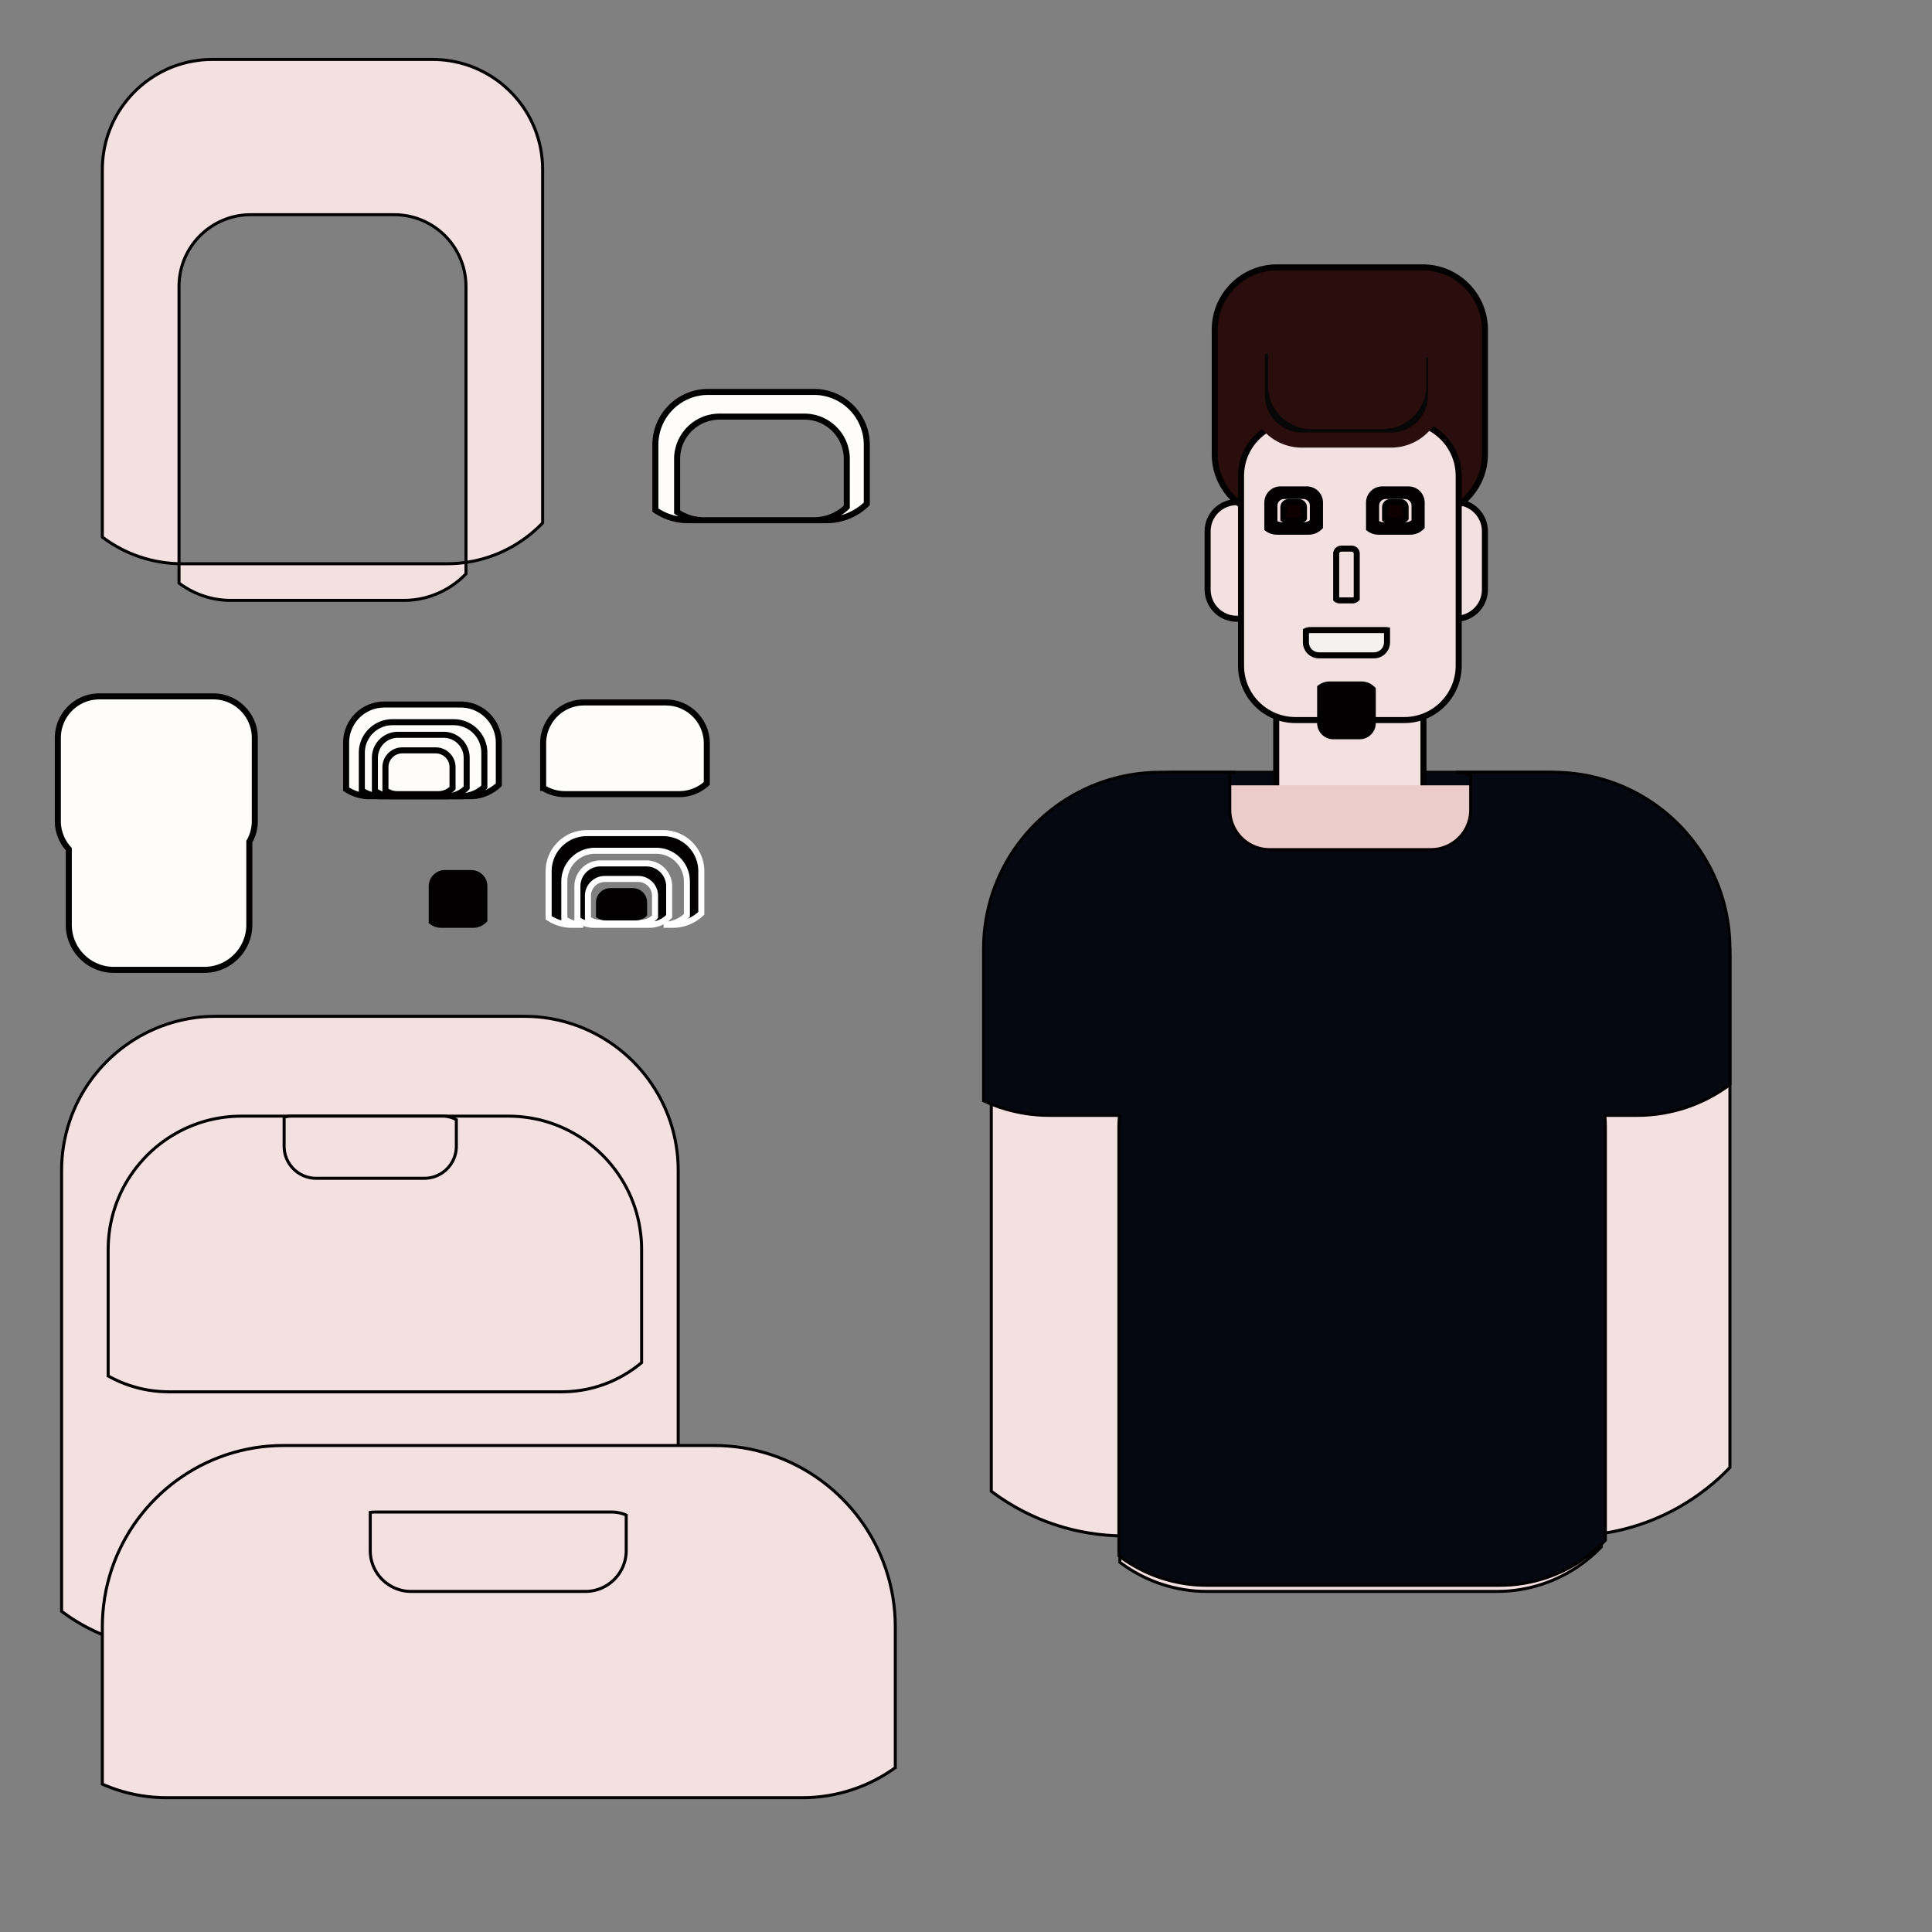 <?xml version="1.0" encoding="UTF-8" standalone="no"?>
<!DOCTYPE svg PUBLIC "-//W3C//DTD SVG 1.1//EN" "http://www.w3.org/Graphics/SVG/1.1/DTD/svg11.dtd">
<svg version="1.1" xmlns="http://www.w3.org/2000/svg" xmlns:xlink="http://www.w3.org/1999/xlink" preserveAspectRatio="xMidYMid meet" viewBox="0 0 640 640" width="640" height="640"><rect x="0" y="0" width="640" height="640" fill="#808080" stroke="none"/><defs><path d="M516.91 256.03L519.37 256.28L521.81 256.63L524.22 257.07L526.59 257.6L528.93 258.23L531.23 258.94L533.48 259.75L535.7 260.63L537.87 261.6L540 262.65L542.08 263.78L544.11 264.99L546.09 266.27L548.02 267.63L549.89 269.05L551.7 270.55L553.45 272.11L555.15 273.74L556.77 275.43L558.34 277.19L559.83 279L561.26 280.87L562.62 282.8L563.9 284.77L565.1 286.81L566.23 288.89L567.29 291.01L568.26 293.19L569.14 295.4L569.94 297.66L570.66 299.96L571.28 302.3L571.82 304.67L572.26 307.08L572.61 309.51L572.86 311.98L573.01 314.48L573.06 317L573.06 486.11L571.98 487.23L569.95 489.19L567.84 491.07L565.65 492.87L563.4 494.59L561.09 496.22L558.7 497.76L556.26 499.22L553.76 500.58L551.2 501.84L548.58 503.01L545.91 504.08L543.19 505.04L540.43 505.9L537.61 506.66L534.76 507.3L531.86 507.83L530.46 508.03L530.46 512.4L529.75 513.13L528.43 514.41L527.05 515.63L525.63 516.81L524.16 517.93L522.65 518.99L521.1 519.99L519.51 520.94L517.87 521.83L516.2 522.65L514.5 523.41L512.76 524.11L510.99 524.74L509.18 525.3L507.35 525.79L505.49 526.21L503.6 526.56L501.69 526.83L499.76 527.03L497.8 527.14L495.82 527.18L399.84 527.18L397.86 527.14L395.91 527.03L393.97 526.83L392.06 526.56L390.17 526.21L388.31 525.79L386.48 525.3L384.67 524.74L382.9 524.11L381.16 523.41L379.46 522.65L377.79 521.83L376.16 520.94L374.56 519.99L373.01 518.99L371.5 517.93L370.98 517.53L370.98 508.76L369.62 508.73L366.62 508.55L363.65 508.25L360.72 507.83L357.82 507.3L354.97 506.66L352.15 505.9L349.39 505.04L346.67 504.08L344 503.01L341.38 501.84L338.82 500.58L336.32 499.22L333.87 497.76L331.49 496.22L329.17 494.59L328.37 493.98L328.37 317L328.42 314.48L328.57 311.98L328.82 309.51L329.17 307.08L329.61 304.67L330.15 302.3L330.77 299.96L331.49 297.66L332.29 295.4L333.18 293.19L334.15 291.01L335.2 288.89L336.33 286.81L337.54 284.77L338.82 282.8L340.17 280.87L341.6 279L343.1 277.19L344.66 275.43L346.29 273.74L347.98 272.11L349.73 270.55L351.54 269.05L353.42 267.63L355.34 266.27L357.32 264.99L359.35 263.78L361.43 262.65L363.56 261.6L365.73 260.63L367.95 259.75L370.21 258.94L372.51 258.23L374.84 257.6L377.21 257.07L379.62 256.63L382.06 256.28L384.53 256.03L387.02 255.88L389.54 255.83L511.89 255.83L514.41 255.88L516.91 256.03Z" id="fauzWUd9x"></path><path d="M507.72 265.81L507.7 266.22L507.66 266.63L507.6 267.04L507.52 267.44L507.44 267.83L507.33 268.22L507.21 268.6L507.08 268.97L506.93 269.34L506.77 269.7L506.6 270.06L506.41 270.4L506.21 270.74L506 271.07L505.77 271.39L505.53 271.7L505.29 272L505.03 272.29L504.76 272.57L504.48 272.84L504.18 273.1L503.88 273.35L503.57 273.59L503.25 273.81L502.92 274.02L502.59 274.22L502.24 274.41L501.89 274.59L501.53 274.75L501.16 274.89L500.79 275.03L500.4 275.15L500.02 275.25L499.62 275.34L499.22 275.41L498.82 275.47L498.41 275.51L497.99 275.54L497.58 275.54L396.72 275.54L396.3 275.54L395.89 275.51L395.48 275.47L395.07 275.41L394.67 275.34L394.28 275.25L393.89 275.15L393.51 275.03L393.14 274.89L392.77 274.75L392.41 274.59L392.05 274.41L391.71 274.22L391.37 274.02L391.04 273.81L390.72 273.59L390.41 273.35L390.11 273.1L389.82 272.84L389.54 272.57L389.27 272.29L389.01 272L388.76 271.7L388.53 271.39L388.3 271.07L388.09 270.74L387.89 270.4L387.7 270.06L387.52 269.7L387.36 269.34L387.22 268.97L387.08 268.6L386.96 268.22L386.86 267.83L386.77 267.44L386.7 267.04L386.64 266.63L386.6 266.22L386.57 265.81L386.57 265.39L386.57 255.83L507.73 255.83L507.73 265.39L507.72 265.81Z" id="a1cyUVdv2V"></path><path d="M460.34 226.78L460.84 226.83L461.32 226.9L461.8 226.99L462.27 227.09L462.74 227.22L463.2 227.36L463.65 227.52L464.09 227.7L464.52 227.89L464.95 228.1L465.36 228.32L465.77 228.57L466.16 228.82L466.55 229.09L466.92 229.38L467.28 229.67L467.63 229.99L467.97 230.31L468.29 230.65L468.6 231L468.9 231.36L469.19 231.73L469.46 232.12L469.71 232.51L469.95 232.91L470.18 233.33L470.39 233.75L470.58 234.19L470.76 234.63L470.92 235.08L471.06 235.54L471.18 236L471.29 236.48L471.38 236.96L471.45 237.44L471.5 237.93L471.53 238.43L471.54 238.93L471.54 265.89L471.32 266.11L470.92 266.5L470.5 266.88L470.06 267.24L469.61 267.58L469.15 267.9L468.68 268.21L468.19 268.5L467.69 268.77L467.18 269.02L466.66 269.26L466.13 269.47L465.58 269.66L465.03 269.83L464.47 269.98L463.9 270.11L463.33 270.22L462.74 270.3L462.15 270.36L461.55 270.4L460.94 270.41L431.59 270.41L430.98 270.4L430.38 270.36L429.79 270.3L429.21 270.22L428.63 270.11L428.06 269.98L427.5 269.83L426.95 269.66L426.41 269.47L425.87 269.26L425.35 269.02L424.84 268.77L424.34 268.5L423.85 268.21L423.38 267.9L422.92 267.58L422.76 267.46L422.76 238.93L422.77 238.43L422.8 237.93L422.85 237.44L422.92 236.96L423 236.48L423.11 236L423.24 235.54L423.38 235.08L423.54 234.63L423.72 234.19L423.91 233.75L424.12 233.33L424.34 232.91L424.58 232.51L424.84 232.12L425.11 231.73L425.39 231.36L425.69 231L426 230.65L426.33 230.31L426.67 229.99L427.02 229.67L427.38 229.38L427.75 229.09L428.13 228.82L428.53 228.57L428.93 228.32L429.35 228.1L429.77 227.89L430.21 227.7L430.65 227.52L431.1 227.36L431.56 227.22L432.02 227.09L432.49 226.99L432.97 226.9L433.46 226.83L433.95 226.78L434.45 226.75L434.95 226.74L459.34 226.74L459.85 226.75L460.34 226.78Z" id="aoqu1NMeW"></path><path d="M71.77 230.73L72.33 230.78L72.88 230.86L73.42 230.96L73.95 231.08L74.48 231.22L74.99 231.38L75.5 231.56L76 231.76L76.49 231.98L76.97 232.22L77.44 232.47L77.89 232.74L78.34 233.03L78.77 233.34L79.19 233.66L79.6 233.99L80 234.34L80.38 234.71L80.74 235.09L81.1 235.49L81.43 235.89L81.75 236.32L82.06 236.75L82.35 237.19L82.62 237.65L82.87 238.12L83.11 238.6L83.33 239.09L83.53 239.59L83.71 240.09L83.87 240.61L84.01 241.14L84.13 241.67L84.23 242.21L84.31 242.76L84.36 243.32L84.4 243.88L84.41 244.44L84.41 271.97L84.4 272.54L84.36 273.1L84.31 273.66L84.23 274.21L84.13 274.75L84.01 275.28L83.87 275.81L83.71 276.32L83.53 276.83L83.33 277.33L83.11 277.82L82.87 278.3L82.62 278.77L82.59 278.81L82.59 306.33L82.58 306.95L82.54 307.56L82.48 308.16L82.4 308.76L82.29 309.34L82.16 309.92L82.01 310.49L81.83 311.06L81.63 311.61L81.42 312.15L81.18 312.68L80.92 313.2L80.65 313.71L80.35 314.21L80.04 314.69L79.71 315.16L79.36 315.62L78.99 316.06L78.61 316.49L78.21 316.9L77.8 317.3L77.37 317.68L76.93 318.05L76.47 318.4L76 318.73L75.52 319.04L75.02 319.34L74.51 319.61L73.99 319.87L73.46 320.11L72.92 320.32L72.37 320.52L71.81 320.69L71.23 320.85L70.65 320.98L70.07 321.09L69.47 321.17L68.87 321.23L68.26 321.27L67.64 321.28L37.74 321.28L37.12 321.27L36.51 321.23L35.91 321.17L35.31 321.09L34.72 320.98L34.14 320.85L33.57 320.69L33.01 320.52L32.46 320.32L31.92 320.11L31.39 319.87L30.87 319.61L30.36 319.34L29.86 319.04L29.38 318.73L28.91 318.4L28.45 318.05L28.01 317.68L27.58 317.3L27.17 316.9L26.77 316.49L26.39 316.06L26.02 315.62L25.67 315.16L25.34 314.69L25.03 314.21L24.73 313.71L24.46 313.2L24.2 312.68L23.96 312.15L23.74 311.61L23.55 311.06L23.37 310.49L23.22 309.92L23.09 309.34L22.98 308.76L22.9 308.16L22.84 307.56L22.8 306.95L22.79 306.33L22.79 281.29L22.47 280.93L22.13 280.52L21.81 280.1L21.51 279.67L21.22 279.22L20.95 278.77L20.69 278.3L20.46 277.82L20.24 277.33L20.04 276.83L19.86 276.32L19.7 275.81L19.56 275.28L19.43 274.75L19.34 274.21L19.26 273.66L19.2 273.1L19.17 272.54L19.16 271.97L19.16 244.44L19.17 243.88L19.2 243.32L19.26 242.76L19.34 242.21L19.43 241.67L19.56 241.14L19.7 240.61L19.86 240.09L20.04 239.59L20.24 239.09L20.46 238.6L20.69 238.12L20.95 237.65L21.22 237.19L21.51 236.75L21.81 236.32L22.13 235.89L22.47 235.49L22.82 235.09L23.19 234.71L23.57 234.34L23.96 233.99L24.37 233.66L24.79 233.34L25.22 233.03L25.67 232.74L26.13 232.47L26.59 232.22L27.07 231.98L27.56 231.76L28.06 231.56L28.57 231.38L29.09 231.22L29.61 231.08L30.15 230.96L30.69 230.86L31.24 230.78L31.79 230.73L32.35 230.69L32.92 230.68L70.64 230.68L71.21 230.69L71.77 230.73Z" id="b1AcQWsg9c"></path><path d="M504.6 260.21L505.4 260.29L506.2 260.4L506.98 260.54L507.74 260.72L508.28 260.86L508.28 281.37L508.26 282.3L508.21 283.22L508.11 284.13L507.99 285.03L507.82 285.91L507.63 286.79L507.4 287.65L507.13 288.49L506.84 289.33L506.51 290.14L506.15 290.94L505.77 291.73L505.35 292.5L504.9 293.24L504.43 293.97L503.93 294.68L503.41 295.37L502.86 296.04L502.28 296.69L501.68 297.31L501.06 297.91L500.41 298.49L499.74 299.04L499.05 299.56L498.34 300.06L497.61 300.53L496.87 300.98L496.1 301.4L495.32 301.78L494.51 302.14L493.7 302.47L492.87 302.76L492.02 303.03L491.16 303.26L490.28 303.45L489.4 303.62L488.5 303.74L487.59 303.84L486.67 303.89L485.74 303.91L409.66 303.91L408.73 303.89L407.81 303.84L406.9 303.74L406 303.62L405.12 303.45L404.24 303.26L403.38 303.03L402.53 302.76L401.7 302.47L400.88 302.14L400.08 301.78L399.3 301.4L398.53 300.98L397.78 300.53L397.05 300.06L396.35 299.56L395.66 299.04L394.99 298.49L394.34 297.91L393.72 297.31L393.12 296.69L392.54 296.04L391.99 295.37L391.47 294.68L390.97 293.97L390.49 293.24L390.05 292.5L389.63 291.73L389.25 290.94L388.89 290.14L388.56 289.33L388.27 288.49L388 287.65L387.77 286.79L387.57 285.91L387.41 285.03L387.28 284.13L387.19 283.22L387.14 282.3L387.12 281.37L387.12 262.67L387.69 262.35L388.38 262.01L389.09 261.7L389.8 261.41L390.54 261.15L391.28 260.92L392.04 260.72L392.81 260.54L393.59 260.4L394.38 260.29L395.18 260.21L395.99 260.16L396.8 260.14L502.98 260.14L503.8 260.16L504.6 260.21Z" id="cW89ddAhb"></path><path d="M482.24 166.34C487.57 166.34 491.9 170.66 491.9 175.99C491.9 181.79 491.9 189.51 491.9 195.31C491.9 200.64 487.57 204.97 482.24 204.97C465.8 204.97 426.14 204.97 409.7 204.97C404.36 204.97 400.04 200.64 400.04 195.31C400.04 189.51 400.04 181.79 400.04 175.99C400.04 170.66 404.36 166.34 409.7 166.34C426.14 166.34 465.8 166.34 482.24 166.34Z" id="c1z5UyEwZN"></path><path d="M471.27 88.57C482.66 88.57 491.9 97.8 491.9 109.2C491.9 121.57 491.9 138.08 491.9 150.46C491.9 161.85 482.66 171.08 471.27 171.08C457.49 171.08 436.8 171.08 423.03 171.08C411.63 171.08 402.4 161.85 402.4 150.46C402.4 138.08 402.4 121.57 402.4 109.2C402.4 97.8 411.63 88.57 423.03 88.57C436.8 88.57 457.49 88.57 471.27 88.57Z" id="d1vJF9vpnS"></path><path d="M465.19 139.59C475.14 139.59 483.21 147.66 483.21 157.62C483.21 173.8 483.21 204.32 483.21 220.51C483.21 230.46 475.14 238.53 465.19 238.53C454.37 238.53 439.95 238.53 429.14 238.53C419.18 238.53 411.11 230.46 411.11 220.51C411.11 204.32 411.11 173.8 411.11 157.62C411.11 147.66 419.18 139.59 429.14 139.59C439.95 139.59 454.37 139.59 465.19 139.59Z" id="dCKjwFTdy"></path><path d="M221.7 232.74L222.24 232.8L222.78 232.87L223.31 232.97L223.84 233.09L224.36 233.23L224.87 233.39L225.37 233.56L225.86 233.76L226.34 233.98L226.81 234.21L227.27 234.46L227.72 234.73L228.16 235.01L228.59 235.31L229 235.63L229.4 235.96L229.79 236.3L230.17 236.67L230.53 237.04L230.87 237.43L231.21 237.83L231.52 238.24L231.82 238.67L232.11 239.11L232.37 239.56L232.62 240.02L232.86 240.49L233.07 240.97L233.27 241.46L233.45 241.96L233.6 242.47L233.74 242.99L233.86 243.52L233.96 244.05L234.04 244.59L234.09 245.14L234.13 245.69L234.14 246.25L234.14 259.52L233.87 259.76L233.46 260.1L233.04 260.42L232.61 260.73L232.16 261.01L231.7 261.29L231.24 261.54L230.76 261.78L230.27 261.99L229.77 262.19L229.26 262.37L228.74 262.54L228.22 262.68L227.69 262.8L227.14 262.9L226.6 262.97L226.04 263.03L225.48 263.06L224.91 263.08L187.19 263.08L186.62 263.06L186.06 263.03L185.5 262.97L184.95 262.9L184.41 262.8L183.88 262.68L183.35 262.54L182.84 262.37L182.33 262.19L181.83 261.99L181.34 261.78L180.86 261.54L180.39 261.29L179.94 261.01L179.92 261.01L179.92 246.25L179.93 245.69L179.97 245.14L180.02 244.59L180.1 244.05L180.2 243.52L180.32 242.99L180.46 242.47L180.61 241.96L180.79 241.46L180.99 240.97L181.2 240.49L181.44 240.02L181.69 239.56L181.95 239.11L182.24 238.67L182.54 238.24L182.85 237.83L183.19 237.43L183.53 237.04L183.89 236.67L184.27 236.3L184.66 235.96L185.06 235.63L185.47 235.31L185.9 235.01L186.34 234.73L186.79 234.46L187.25 234.21L187.72 233.98L188.2 233.76L188.69 233.56L189.19 233.39L189.7 233.23L190.22 233.09L190.75 232.97L191.28 232.87L191.82 232.8L192.36 232.74L192.92 232.71L193.48 232.7L220.58 232.7L221.14 232.71L221.7 232.74Z" id="goD0ebUzb"></path><path d="M153.63 233.43L154.14 233.48L154.64 233.55L155.14 233.64L155.63 233.75L156.11 233.88L156.59 234.03L157.06 234.19L157.51 234.38L157.96 234.58L158.4 234.8L158.83 235.03L159.25 235.28L159.66 235.54L160.06 235.82L160.45 236.12L160.82 236.43L161.18 236.75L161.53 237.09L161.87 237.44L162.19 237.8L162.5 238.17L162.8 238.56L163.08 238.96L163.34 239.37L163.59 239.79L163.83 240.22L164.04 240.66L164.24 241.11L164.43 241.57L164.59 242.03L164.74 242.51L164.87 242.99L164.98 243.48L165.07 243.98L165.14 244.48L165.2 244.99L165.23 245.51L165.24 246.03L165.24 259.93L165.06 260.1L164.67 260.45L164.26 260.79L163.84 261.11L163.4 261.41L162.96 261.7L162.5 261.97L162.03 262.23L161.56 262.46L161.07 262.68L160.57 262.88L160.06 263.06L159.54 263.22L159.02 263.36L158.48 263.48L157.94 263.58L157.39 263.66L156.84 263.72L156.28 263.75L155.71 263.76L122.36 263.76L121.79 263.75L121.23 263.72L120.67 263.66L120.12 263.58L119.58 263.48L119.05 263.36L118.52 263.22L118 263.06L117.5 262.88L117 262.68L116.51 262.46L116.03 262.23L115.56 261.97L115.1 261.7L114.66 261.41L114.66 261.41L114.66 246.03L114.67 245.51L114.7 244.99L114.75 244.48L114.82 243.98L114.91 243.48L115.02 242.99L115.15 242.51L115.3 242.03L115.47 241.57L115.65 241.11L115.85 240.66L116.07 240.22L116.3 239.79L116.55 239.37L116.82 238.96L117.1 238.56L117.39 238.17L117.7 237.8L118.02 237.44L118.36 237.09L118.71 236.75L119.07 236.43L119.45 236.12L119.83 235.82L120.23 235.54L120.64 235.28L121.06 235.03L121.49 234.8L121.93 234.58L122.38 234.38L122.84 234.19L123.3 234.03L123.78 233.88L124.26 233.75L124.75 233.64L125.25 233.55L125.75 233.48L126.26 233.43L126.78 233.39L127.3 233.38L152.59 233.38L153.11 233.39L153.63 233.43Z" id="f3GchWoMON"></path><path d="M151.34 239.29L151.85 239.35L152.35 239.44L152.84 239.55L153.32 239.69L153.79 239.85L154.25 240.03L154.7 240.23L155.14 240.46L155.57 240.7L155.98 240.97L156.38 241.25L156.76 241.55L157.13 241.87L157.48 242.21L157.82 242.56L158.14 242.93L158.44 243.31L158.72 243.71L158.98 244.12L159.23 244.55L159.45 244.98L159.66 245.43L159.84 245.89L160 246.36L160.13 246.85L160.25 247.34L160.34 247.84L160.4 248.35L160.44 248.86L160.45 249.38L160.45 260.65L160.41 260.69L160.03 261.04L159.63 261.37L159.22 261.68L158.79 261.97L158.35 262.25L157.89 262.5L157.42 262.73L156.94 262.94L156.45 263.13L155.95 263.29L155.43 263.44L154.91 263.55L154.38 263.64L153.84 263.71L153.29 263.75L152.74 263.76L126.1 263.76L125.55 263.75L125 263.71L124.46 263.64L123.93 263.55L123.41 263.44L122.89 263.29L122.39 263.13L121.9 262.94L121.42 262.73L120.95 262.5L120.49 262.25L120.05 261.97L119.86 261.84L119.86 249.38L119.87 248.86L119.91 248.35L119.97 247.84L120.06 247.34L120.18 246.85L120.31 246.36L120.47 245.89L120.65 245.43L120.86 244.98L121.08 244.55L121.33 244.12L121.59 243.71L121.87 243.31L122.17 242.93L122.49 242.56L122.83 242.21L123.18 241.87L123.55 241.55L123.93 241.25L124.33 240.97L124.74 240.7L125.17 240.46L125.61 240.23L126.06 240.03L126.52 239.85L126.99 239.69L127.47 239.55L127.96 239.44L128.46 239.35L128.97 239.29L129.48 239.25L130.01 239.23L150.3 239.23L150.83 239.25L151.34 239.29Z" id="b11Y9vDyY1"></path><path d="M147.94 243.47L148.4 243.54L148.86 243.64L149.3 243.77L149.73 243.92L150.15 244.1L150.56 244.3L150.95 244.53L151.33 244.77L151.69 245.04L152.04 245.33L152.36 245.64L152.67 245.96L152.96 246.31L153.23 246.67L153.47 247.05L153.7 247.44L153.9 247.85L154.08 248.27L154.23 248.7L154.36 249.14L154.46 249.6L154.53 250.06L154.57 250.53L154.59 251.01L154.59 260.94L154.45 261.09L154.06 261.46L153.65 261.8L153.21 262.13L152.76 262.42L152.29 262.69L151.8 262.94L151.29 263.15L150.77 263.33L150.24 263.49L149.69 263.61L149.13 263.69L148.56 263.75L147.99 263.76L129.69 263.76L129.11 263.75L128.54 263.69L127.98 263.61L127.44 263.49L126.9 263.33L126.38 263.15L125.88 262.94L125.39 262.69L124.92 262.42L124.46 262.13L124.19 261.92L124.19 251.01L124.2 250.53L124.25 250.06L124.32 249.6L124.42 249.14L124.55 248.7L124.7 248.27L124.88 247.85L125.08 247.44L125.3 247.05L125.55 246.67L125.82 246.31L126.11 245.96L126.41 245.64L126.74 245.33L127.08 245.04L127.45 244.77L127.82 244.53L128.21 244.3L128.62 244.1L129.04 243.92L129.47 243.77L129.92 243.64L130.37 243.54L130.83 243.47L131.31 243.43L131.79 243.41L146.99 243.41L147.47 243.43L147.94 243.47Z" id="f44pUfCqZ"></path><path d="M145.35 248.66L145.83 248.77L146.29 248.92L146.73 249.11L147.16 249.33L147.56 249.59L147.93 249.88L148.28 250.2L148.6 250.55L148.89 250.93L149.15 251.33L149.37 251.75L149.56 252.19L149.71 252.65L149.82 253.13L149.89 253.63L149.91 254.13L149.91 261.08L149.85 261.15L149.43 261.53L148.99 261.87L148.52 262.18L148.02 262.44L147.49 262.67L146.95 262.84L146.38 262.97L145.8 263.05L145.2 263.08L131.58 263.08L130.98 263.05L130.4 262.97L129.84 262.84L129.29 262.67L128.77 262.44L128.27 262.18L127.79 261.87L127.68 261.79L127.68 254.13L127.7 253.63L127.77 253.13L127.88 252.65L128.03 252.19L128.21 251.75L128.44 251.33L128.69 250.93L128.99 250.55L129.31 250.2L129.65 249.88L130.03 249.59L130.43 249.33L130.85 249.11L131.3 248.92L131.76 248.77L132.24 248.66L132.73 248.6L133.24 248.57L144.35 248.57L144.86 248.6L145.35 248.66Z" id="a1nbsBzx8V"></path><path d="M271.06 129.88L271.77 129.95L272.47 130.05L273.16 130.18L273.84 130.33L274.5 130.51L275.16 130.72L275.81 130.95L276.44 131.2L277.07 131.48L277.67 131.78L278.27 132.1L278.85 132.45L279.42 132.82L279.97 133.2L280.5 133.61L281.02 134.04L281.52 134.49L282.01 134.95L282.47 135.44L282.92 135.94L283.35 136.46L283.76 136.99L284.15 137.55L284.51 138.11L284.86 138.69L285.18 139.29L285.48 139.9L285.76 140.52L286.02 141.15L286.24 141.8L286.45 142.46L286.63 143.13L286.78 143.81L286.91 144.5L287.01 145.19L287.08 145.9L287.12 146.61L287.14 147.34L287.14 166.9L286.83 167.2L286.28 167.69L285.71 168.16L285.12 168.61L284.51 169.04L283.89 169.44L283.25 169.82L282.59 170.18L281.92 170.51L281.24 170.82L280.54 171.1L279.83 171.35L279.11 171.57L278.37 171.77L277.62 171.94L276.87 172.08L276.1 172.19L275.32 172.27L274.54 172.31L273.74 172.33L227.96 172.33L227.16 172.31L226.38 172.27L225.6 172.19L224.83 172.08L224.07 171.94L223.33 171.77L222.59 171.57L221.87 171.35L221.16 171.1L220.46 170.82L219.78 170.51L219.11 170.18L218.45 169.82L217.81 169.44L217.19 169.04L217.1 168.98L217.1 147.34L217.11 146.61L217.15 145.9L217.23 145.19L217.33 144.5L217.45 143.81L217.61 143.13L217.78 142.46L217.99 141.8L218.22 141.15L218.47 140.52L218.75 139.9L219.05 139.29L219.37 138.69L219.72 138.11L220.09 137.55L220.47 136.99L220.88 136.46L221.31 135.94L221.76 135.44L222.22 134.95L222.71 134.49L223.21 134.04L223.73 133.61L224.27 133.2L224.82 132.82L225.38 132.45L225.96 132.1L226.56 131.78L227.17 131.48L227.79 131.2L228.43 130.95L229.07 130.72L229.73 130.51L230.4 130.33L231.08 130.18L231.77 130.05L232.46 129.95L233.17 129.88L233.88 129.84L234.61 129.83L269.63 129.83L270.35 129.84L271.06 129.88ZM237.77 138.02L237.2 138.06L236.63 138.11L236.07 138.19L235.52 138.3L234.97 138.42L234.44 138.56L233.91 138.73L233.39 138.91L232.88 139.11L232.38 139.34L231.89 139.58L231.41 139.84L230.95 140.12L230.49 140.41L230.05 140.72L229.62 141.05L229.21 141.39L228.8 141.75L228.41 142.13L228.04 142.51L227.68 142.92L227.34 143.33L227.01 143.76L226.7 144.21L226.4 144.66L226.13 145.13L225.87 145.6L225.62 146.09L225.4 146.59L225.2 147.1L225.01 147.62L224.85 148.15L224.71 148.69L224.58 149.23L224.48 149.78L224.4 150.34L224.34 150.91L224.31 151.48L224.3 152.06L224.3 169.59L224.41 169.67L224.92 170L225.43 170.31L225.96 170.59L226.5 170.86L227.05 171.11L227.62 171.33L228.19 171.54L228.78 171.72L229.37 171.88L229.97 172.01L230.58 172.13L231.2 172.21L231.83 172.28L232.47 172.32L233.11 172.33L269.67 172.33L270.31 172.32L270.94 172.28L271.57 172.21L272.19 172.13L272.8 172.01L273.41 171.88L274 171.72L274.58 171.54L275.16 171.33L275.72 171.11L276.27 170.86L276.81 170.59L277.34 170.31L277.86 170L278.36 169.67L278.85 169.33L279.33 168.97L279.79 168.59L280.23 168.19L280.51 167.92L280.51 152.06L280.5 151.48L280.47 150.91L280.41 150.34L280.33 149.78L280.23 149.23L280.1 148.69L279.96 148.15L279.8 147.62L279.61 147.1L279.41 146.59L279.18 146.09L278.94 145.6L278.68 145.13L278.41 144.66L278.11 144.21L277.8 143.76L277.47 143.33L277.13 142.92L276.77 142.51L276.4 142.13L276.01 141.75L275.6 141.39L275.19 141.05L274.76 140.72L274.32 140.41L273.86 140.12L273.39 139.84L272.92 139.58L272.43 139.34L271.93 139.11L271.42 138.91L270.9 138.73L270.37 138.56L269.84 138.42L269.29 138.3L268.74 138.19L268.18 138.11L267.61 138.06L267.04 138.02L266.46 138.01L238.35 138.01L237.77 138.02Z" id="bKh5PvbeO"></path><path d="M220.71 276.02L221.22 276.07L221.73 276.15L222.22 276.24L222.71 276.35L223.2 276.48L223.67 276.63L224.14 276.79L224.6 276.97L225.05 277.17L225.49 277.39L225.92 277.63L226.34 277.88L226.75 278.14L227.14 278.42L227.53 278.72L227.91 279.02L228.27 279.35L228.62 279.68L228.95 280.03L229.28 280.4L229.59 280.77L229.88 281.16L230.16 281.56L230.43 281.97L230.68 282.38L230.91 282.82L231.13 283.25L231.33 283.7L231.51 284.16L231.68 284.63L231.82 285.1L231.95 285.59L232.06 286.08L232.16 286.58L232.23 287.08L232.28 287.59L232.31 288.11L232.32 288.63L232.32 302.53L232.14 302.7L231.75 303.05L231.34 303.38L230.92 303.71L230.49 304.01L230.04 304.3L229.59 304.57L229.12 304.83L228.64 305.06L228.15 305.28L227.65 305.48L227.14 305.66L226.62 305.82L226.1 305.96L225.57 306.08L225.02 306.18L224.48 306.26L223.92 306.32L223.36 306.35L222.79 306.36L219.82 306.36L220.38 306.35L220.92 306.31L221.46 306.24L222 306.15L222.52 306.03L223.03 305.89L223.53 305.73L224.03 305.54L224.51 305.33L224.97 305.1L225.43 304.84L225.87 304.57L226.3 304.28L226.71 303.97L227.11 303.64L227.5 303.29L227.54 303.25L227.54 291.98L227.52 291.46L227.48 290.94L227.42 290.43L227.33 289.93L227.22 289.44L227.08 288.96L226.92 288.49L226.74 288.03L226.54 287.58L226.31 287.14L226.07 286.72L225.8 286.31L225.52 285.91L225.22 285.52L224.9 285.16L224.56 284.8L224.21 284.47L223.84 284.15L223.46 283.85L223.06 283.56L222.65 283.3L222.22 283.06L221.79 282.83L221.34 282.63L220.88 282.45L220.41 282.29L219.92 282.15L219.43 282.04L218.93 281.95L218.42 281.88L217.91 281.84L217.39 281.83L197.09 281.83L196.57 281.84L196.05 281.88L195.54 281.95L195.04 282.04L194.55 282.15L194.07 282.29L193.6 282.45L193.14 282.63L192.69 282.83L192.25 283.06L191.83 283.3L191.41 283.56L191.02 283.85L190.63 284.15L190.26 284.47L189.91 284.8L189.58 285.16L189.26 285.52L188.96 285.91L188.67 286.31L188.41 286.72L188.16 287.14L187.94 287.58L187.74 288.03L187.56 288.49L187.4 288.96L187.26 289.44L187.15 289.93L187.06 290.43L186.99 290.94L186.95 291.46L186.94 291.98L186.94 304.44L187.13 304.57L187.58 304.84L188.03 305.1L188.5 305.33L188.98 305.54L189.47 305.73L189.98 305.89L190.49 306.03L191.01 306.15L191.54 306.24L192.08 306.31L192.63 306.35L193.19 306.36L189.44 306.36L188.87 306.35L188.31 306.32L187.75 306.26L187.21 306.18L186.66 306.08L186.13 305.96L185.6 305.82L185.09 305.66L184.58 305.48L184.08 305.28L183.59 305.06L183.11 304.83L182.64 304.57L182.19 304.3L181.74 304.01L181.74 304.01L181.74 288.63L181.75 288.11L181.78 287.59L181.83 287.08L181.9 286.58L182 286.08L182.11 285.59L182.24 285.1L182.38 284.63L182.55 284.16L182.73 283.7L182.93 283.25L183.15 282.82L183.38 282.38L183.63 281.97L183.9 281.56L184.18 281.16L184.47 280.77L184.78 280.4L185.11 280.03L185.44 279.68L185.79 279.35L186.15 279.02L186.53 278.72L186.92 278.42L187.31 278.14L187.72 277.88L188.14 277.63L188.57 277.39L189.01 277.17L189.46 276.97L189.92 276.79L190.39 276.63L190.86 276.48L191.35 276.35L191.84 276.24L192.33 276.15L192.84 276.07L193.35 276.02L193.86 275.99L194.38 275.98L219.68 275.98L220.2 275.99L220.71 276.02ZM215.02 286.07L215.49 286.14L215.94 286.24L216.39 286.37L216.82 286.52L217.24 286.7L217.64 286.9L218.04 287.12L218.41 287.37L218.77 287.64L219.12 287.93L219.44 288.24L219.75 288.56L220.04 288.91L220.31 289.27L220.56 289.64L220.78 290.04L220.98 290.44L221.16 290.86L221.31 291.29L221.44 291.74L221.54 292.19L221.61 292.66L221.66 293.13L221.67 293.61L221.67 303.54L221.54 303.68L221.14 304.05L220.73 304.4L220.29 304.72L219.84 305.02L219.37 305.29L218.88 305.53L218.37 305.75L217.85 305.93L217.32 306.08L216.77 306.2L216.22 306.29L215.65 306.34L215.07 306.36L196.77 306.36L196.19 306.34L195.63 306.29L195.07 306.2L194.52 306.08L193.99 305.93L193.47 305.75L192.96 305.53L192.47 305.29L192 305.02L191.55 304.72L191.27 304.52L191.27 293.61L191.29 293.13L191.33 292.66L191.4 292.19L191.5 291.74L191.63 291.29L191.78 290.86L191.96 290.44L192.16 290.04L192.39 289.64L192.63 289.27L192.9 288.91L193.19 288.56L193.5 288.24L193.82 287.93L194.17 287.64L194.53 287.37L194.91 287.12L195.3 286.9L195.7 286.7L196.12 286.52L196.56 286.37L197 286.24L197.45 286.14L197.92 286.07L198.39 286.02L198.87 286.01L214.07 286.01L214.55 286.02L215.02 286.07ZM199.81 291.19L199.32 291.26L198.84 291.37L198.38 291.52L197.94 291.71L197.51 291.93L197.11 292.19L196.74 292.48L196.39 292.8L196.07 293.15L195.78 293.52L195.52 293.92L195.3 294.35L195.11 294.79L194.96 295.25L194.85 295.73L194.78 296.22L194.76 296.73L194.76 304.38L194.88 304.47L195.35 304.78L195.85 305.04L196.37 305.26L196.92 305.44L197.48 305.57L198.07 305.65L198.67 305.67L212.28 305.67L212.88 305.65L213.46 305.57L214.03 305.44L214.57 305.26L215.1 305.04L215.6 304.78L216.07 304.47L216.52 304.13L216.93 303.75L216.99 303.68L216.99 296.73L216.97 296.22L216.9 295.73L216.79 295.25L216.64 294.79L216.46 294.35L216.23 293.92L215.97 293.52L215.68 293.15L215.36 292.8L215.01 292.48L214.64 292.19L214.24 291.93L213.82 291.71L213.37 291.52L212.91 291.37L212.43 291.26L211.94 291.19L211.43 291.17L200.32 291.17L199.81 291.19Z" id="e2jhu5qq5S"></path><path d="M407.99 255.91L407.53 255.98L407.38 256.01L407.38 268.25L407.39 268.8L407.42 269.34L407.47 269.87L407.55 270.39L407.64 270.91L407.76 271.42L407.89 271.93L408.05 272.42L408.22 272.91L408.41 273.39L408.62 273.86L408.85 274.32L409.09 274.77L409.35 275.2L409.63 275.63L409.92 276.05L410.23 276.45L410.55 276.84L410.89 277.22L411.24 277.58L411.61 277.94L411.98 278.27L412.37 278.59L412.78 278.9L413.19 279.19L413.62 279.47L414.06 279.73L414.51 279.98L414.97 280.2L415.43 280.41L415.91 280.6L416.4 280.78L416.9 280.93L417.4 281.07L417.91 281.18L418.43 281.28L418.96 281.35L419.49 281.4L420.03 281.44L420.57 281.45L473.99 281.45L474.54 281.44L475.08 281.4L475.61 281.35L476.14 281.28L476.65 281.18L477.17 281.07L477.67 280.93L478.17 280.78L478.65 280.6L479.13 280.41L479.6 280.2L480.06 279.98L480.51 279.73L480.95 279.47L481.37 279.19L481.79 278.9L482.19 278.59L482.58 278.27L482.96 277.94L483.33 277.58L483.68 277.22L484.01 276.84L484.34 276.45L484.64 276.05L484.94 275.63L485.21 275.2L485.47 274.77L485.72 274.32L485.94 273.86L486.15 273.39L486.34 272.91L486.52 272.42L486.67 271.93L486.81 271.42L486.92 270.91L487.02 270.39L487.09 269.87L487.15 269.34L487.18 268.8L487.19 268.25L487.19 256.92L486.78 256.74L486.36 256.57L485.93 256.42L485.5 256.28L485.05 256.16L484.6 256.06L484.15 255.98L483.68 255.91L483.22 255.86L482.74 255.83L482.26 255.83L514.53 255.83L516.95 255.87L519.33 256.02L521.7 256.26L524.03 256.59L526.33 257.01L528.6 257.53L530.83 258.13L533.03 258.81L535.19 259.58L537.32 260.42L539.4 261.35L541.43 262.36L543.42 263.44L545.36 264.59L547.26 265.82L549.1 267.12L550.89 268.48L552.62 269.91L554.3 271.41L555.92 272.97L557.48 274.59L558.97 276.26L560.41 278L561.77 279.79L563.07 281.63L564.29 283.52L565.45 285.47L566.53 287.46L567.54 289.49L568.46 291.57L569.31 293.69L570.08 295.85L570.76 298.05L571.36 300.29L571.87 302.56L572.3 304.86L572.63 307.19L572.87 309.55L573.01 311.94L573.06 314.35L573.06 359.25L572.68 359.55L571.06 360.69L569.39 361.77L567.68 362.78L565.93 363.73L564.14 364.62L562.31 365.43L560.45 366.18L558.54 366.86L556.61 367.46L554.64 367.98L552.65 368.43L550.62 368.81L548.57 369.1L546.49 369.31L544.39 369.44L542.27 369.48L531.6 369.48L531.66 370.1L531.76 371.75L531.8 373.41L531.8 510.21L531.09 510.94L529.75 512.24L528.36 513.47L526.92 514.66L525.44 515.79L523.91 516.87L522.34 517.88L520.73 518.84L519.08 519.73L517.4 520.57L515.67 521.34L513.92 522.04L512.13 522.68L510.3 523.24L508.45 523.74L506.57 524.16L504.66 524.51L502.73 524.79L500.78 524.99L498.8 525.11L496.8 525.15L399.82 525.15L397.82 525.11L395.84 524.99L393.89 524.79L391.96 524.51L390.05 524.16L388.17 523.74L386.32 523.24L384.49 522.68L382.7 522.04L380.95 521.34L379.22 520.57L377.54 519.73L375.89 518.84L374.28 517.88L372.71 516.87L371.18 515.79L370.65 515.39L370.65 373.41L370.69 371.75L370.79 370.1L370.85 369.48L347.67 369.48L345.54 369.44L343.44 369.31L341.37 369.1L339.31 368.81L337.29 368.43L335.29 367.98L333.33 367.46L331.39 366.86L329.49 366.18L327.62 365.43L325.82 364.63L325.82 314.35L325.87 311.94L326.01 309.55L326.25 307.19L326.58 304.86L327.01 302.56L327.52 300.29L328.12 298.05L328.8 295.85L329.57 293.69L330.42 291.57L331.35 289.49L332.35 287.46L333.43 285.47L334.59 283.52L335.81 281.63L337.11 279.79L338.48 278L339.91 276.26L341.4 274.59L342.96 272.97L344.58 271.41L346.26 269.91L347.99 268.48L349.78 267.12L351.62 265.82L353.52 264.59L355.46 263.44L357.45 262.36L359.49 261.35L361.57 260.42L363.69 259.58L365.85 258.81L368.05 258.13L370.28 257.53L372.55 257.01L374.85 256.59L377.19 256.26L379.55 256.02L381.93 255.87L384.35 255.83L409.42 255.83L408.94 255.83L408.46 255.86L408.46 255.86L407.99 255.91Z" id="b3xk71WEG"></path><path d="M210.71 295.36L211.2 295.55L211.66 295.8L212.08 296.12L212.45 296.49L212.76 296.9L213.01 297.36L213.2 297.86L213.32 298.38L213.36 298.93L213.36 302.84L213.08 303.09L212.66 303.37L212.2 303.6L211.71 303.77L211.2 303.88L210.66 303.91L200.59 303.91L200.06 303.88L199.54 303.77L199.06 303.6L198.6 303.37L198.44 303.26L198.44 298.93L198.48 298.38L198.59 297.86L198.78 297.36L199.04 296.9L199.35 296.49L199.72 296.12L200.13 295.8L200.59 295.55L201.09 295.36L201.62 295.24L202.17 295.2L209.63 295.2L210.18 295.24L210.71 295.36Z" id="a5vXvTNaSM"></path><path d="M430.99 166.51L431.31 166.71L431.57 166.97L431.78 167.29L431.9 167.65L431.95 168.04L431.95 171.69L431.92 171.73L431.5 172.05L431.01 172.26L430.47 172.33L426.37 172.33L425.82 172.26L425.33 172.05L425.13 171.9L425.13 168.04L425.18 167.65L425.31 167.29L425.51 166.97L425.77 166.71L426.09 166.51L426.45 166.38L426.84 166.34L430.25 166.34L430.64 166.38L430.99 166.51Z" id="i9wObqymy"></path><path d="M448.08 181.78L448.24 181.82L448.4 181.88L448.55 181.95L448.69 182.03L448.82 182.13L448.94 182.24L449.05 182.36L449.15 182.49L449.23 182.63L449.31 182.78L449.36 182.94L449.41 183.1L449.43 183.27L449.44 183.44L449.44 198.26L449.33 198.36L449.17 198.5L449 198.61L448.81 198.71L448.61 198.79L448.4 198.84L448.18 198.88L447.96 198.89L443.86 198.89L443.64 198.88L443.42 198.84L443.21 198.79L443.01 198.71L442.82 198.61L442.65 198.5L442.63 198.48L442.63 183.44L442.63 183.27L442.66 183.1L442.7 182.94L442.76 182.78L442.83 182.63L442.92 182.49L443.01 182.36L443.12 182.24L443.25 182.13L443.38 182.03L443.52 181.95L443.67 181.88L443.82 181.82L443.99 181.78L444.16 181.75L444.33 181.74L447.74 181.74L447.91 181.75L448.08 181.78Z" id="b5w4M2m4bf"></path><path d="M433.73 162.2L434.12 162.29L434.5 162.43L434.87 162.59L435.21 162.78L435.54 163.01L435.84 163.26L436.12 163.54L436.37 163.84L436.59 164.17L436.79 164.51L436.95 164.87L437.08 165.25L437.18 165.65L437.24 166.06L437.26 166.48L437.26 174.51L437.18 174.59L436.81 174.93L436.4 175.23L435.97 175.5L435.51 175.72L435.03 175.89L434.53 176.02L434.01 176.1L433.47 176.13L422.98 176.13L422.45 176.1L421.92 176.02L421.42 175.89L420.94 175.72L420.48 175.5L420.05 175.23L419.83 175.07L419.83 166.48L419.85 166.06L419.91 165.65L420 165.25L420.13 164.87L420.3 164.51L420.49 164.17L420.71 163.84L420.97 163.54L421.25 163.26L421.55 163.01L421.87 162.78L422.22 162.59L422.58 162.43L422.96 162.29L423.36 162.2L423.76 162.14L424.18 162.12L432.9 162.12L433.32 162.14L433.73 162.2ZM424.88 164.34L424.44 164.44L424.01 164.6L423.62 164.82L423.27 165.09L422.95 165.4L422.68 165.75L422.47 166.15L422.3 166.57L422.2 167.02L422.17 167.49L422.17 173.16L422.39 173.33L422.86 173.59L423.37 173.78L423.91 173.9L424.48 173.95L432.15 173.95L432.71 173.9L433.25 173.78L433.76 173.59L434.23 173.33L434.66 173.01L434.91 172.75L434.91 167.49L434.88 167.02L434.78 166.57L434.62 166.15L434.4 165.75L434.13 165.4L433.82 165.09L433.46 164.82L433.07 164.6L432.65 164.44L432.2 164.34L431.73 164.3L425.36 164.3L424.88 164.34Z" id="ffDpxFfNt"></path><path d="M156.84 289.27L157.2 289.35L157.54 289.46L157.87 289.59L158.19 289.75L158.5 289.93L158.78 290.14L159.05 290.37L159.3 290.62L159.53 290.88L159.73 291.17L159.92 291.47L160.08 291.79L160.21 292.12L160.31 292.47L160.39 292.83L160.44 293.19L160.45 293.57L160.45 304.74L160.22 304.97L159.9 305.25L159.56 305.5L159.19 305.72L158.81 305.91L158.41 306.07L157.99 306.19L157.56 306.29L157.12 306.34L156.67 306.36L146.18 306.36L145.73 306.34L145.29 306.29L144.86 306.19L144.44 306.07L144.04 305.91L143.66 305.72L143.29 305.5L143.02 305.3L143.02 293.57L143.04 293.19L143.09 292.83L143.16 292.47L143.27 292.12L143.4 291.79L143.56 291.47L143.74 291.17L143.95 290.88L144.18 290.62L144.43 290.37L144.7 290.14L144.98 289.93L145.29 289.75L145.6 289.59L145.94 289.46L146.28 289.35L146.64 289.27L147.01 289.23L147.38 289.21L156.1 289.21L156.47 289.23L156.84 289.27Z" id="a56istpQv2"></path><path d="M467.41 162.2L467.8 162.29L468.18 162.43L468.55 162.59L468.89 162.78L469.22 163.01L469.52 163.26L469.8 163.54L470.05 163.84L470.27 164.17L470.47 164.51L470.63 164.87L470.76 165.25L470.86 165.65L470.92 166.06L470.94 166.48L470.94 174.51L470.86 174.59L470.49 174.93L470.08 175.23L469.65 175.5L469.19 175.72L468.71 175.89L468.21 176.02L467.69 176.1L467.15 176.13L456.66 176.13L456.13 176.1L455.61 176.02L455.1 175.89L454.62 175.72L454.16 175.5L453.73 175.23L453.51 175.07L453.51 166.48L453.53 166.06L453.59 165.65L453.68 165.25L453.81 164.87L453.98 164.51L454.17 164.17L454.4 163.84L454.65 163.54L454.93 163.26L455.23 163.01L455.55 162.78L455.9 162.59L456.26 162.43L456.64 162.29L457.04 162.2L457.45 162.14L457.87 162.12L466.58 162.12L467 162.14L467.41 162.2ZM458.57 164.34L458.12 164.44L457.69 164.6L457.3 164.82L456.95 165.09L456.63 165.4L456.36 165.75L456.15 166.15L455.99 166.57L455.89 167.02L455.85 167.49L455.85 173.16L456.07 173.33L456.54 173.59L457.05 173.78L457.59 173.9L458.16 173.95L465.83 173.95L466.39 173.9L466.93 173.78L467.44 173.59L467.91 173.33L468.34 173.01L468.59 172.75L468.59 167.49L468.56 167.02L468.46 166.57L468.3 166.15L468.08 165.75L467.81 165.4L467.5 165.09L467.14 164.82L466.75 164.6L466.33 164.44L465.88 164.34L465.41 164.3L459.04 164.3L458.57 164.34Z" id="aMhr7qzdR"></path><path d="M464.68 166.51L464.99 166.71L465.26 166.97L465.46 167.29L465.58 167.65L465.63 168.04L465.63 171.69L465.6 171.73L465.18 172.05L464.7 172.26L464.15 172.33L460.05 172.33L459.5 172.26L459.01 172.05L458.82 171.9L458.82 168.04L458.86 167.65L458.99 167.29L459.19 166.97L459.45 166.71L459.77 166.51L460.13 166.38L460.52 166.34L463.93 166.34L464.32 166.38L464.68 166.51Z" id="e15qZ46Oyi"></path><path d="M459.47 208.76L459.47 212.77L459.44 213.22L459.38 213.64L459.27 214.06L459.13 214.45L458.95 214.83L458.73 215.19L458.48 215.52L458.2 215.83L457.9 216.11L457.56 216.35L457.21 216.57L456.83 216.75L456.43 216.9L456.02 217L455.59 217.07L455.15 217.09L436.92 217.09L436.48 217.07L436.05 217L435.63 216.9L435.24 216.75L434.86 216.57L434.5 216.35L434.17 216.11L433.86 215.83L433.59 215.52L433.34 215.19L433.12 214.83L432.94 214.45L432.79 214.06L432.69 213.64L432.62 213.22L432.6 212.77L432.6 209.04L432.75 208.97L433.08 208.86L433.43 208.78L433.78 208.73L434.15 208.71L458.89 208.71L459.26 208.73L459.47 208.76Z" id="a7ZZRYzQkH"></path><path d="M467.21 113.92L467.79 113.97L468.37 114.06L468.94 114.16L469.5 114.29L470.05 114.44L470.59 114.6L471.13 114.79L471.65 115L472.17 115.23L472.67 115.48L473.16 115.75L473.64 116.03L474.11 116.34L474.56 116.66L475.01 116.99L475.43 117.35L475.54 117.45L475.54 131.03L475.53 131.64L475.49 132.24L475.43 132.83L475.35 133.42L475.24 134L475.11 134.57L474.96 135.14L474.79 135.69L474.6 136.24L474.38 136.77L474.15 137.3L473.9 137.81L473.62 138.31L473.33 138.8L473.02 139.28L472.7 139.74L472.35 140.19L471.99 140.63L471.61 141.05L471.22 141.46L470.81 141.85L470.39 142.23L469.95 142.59L469.5 142.94L469.04 143.26L468.56 143.57L468.07 143.86L467.57 144.14L467.06 144.39L466.53 144.62L466 144.84L465.45 145.03L464.9 145.2L464.33 145.35L463.76 145.48L463.18 145.59L462.59 145.67L462 145.73L461.4 145.77L460.79 145.78L431.28 145.78L430.67 145.77L430.07 145.73L429.47 145.67L428.88 145.59L428.3 145.48L427.73 145.35L427.17 145.2L426.61 145.03L426.07 144.84L425.53 144.62L425.01 144.39L424.5 144.14L424 143.86L423.51 143.57L423.03 143.26L422.56 142.94L422.11 142.59L421.68 142.23L421.25 141.85L420.84 141.46L420.45 141.05L420.07 140.63L419.71 140.19L419.37 139.74L419.04 139.28L418.73 138.8L418.44 138.31L418.17 137.81L417.92 137.3L417.68 136.77L417.47 136.24L417.28 135.69L417.1 135.14L416.95 134.57L416.82 134L416.72 133.42L416.63 132.83L416.57 132.24L416.54 131.64L416.52 131.03L416.52 115.9L416.77 115.75L417.26 115.48L417.76 115.23L418.28 115L418.8 114.79L419.34 114.6L419.88 114.44L420.43 114.29L420.99 114.16L421.56 114.06L422.14 113.97L422.72 113.92L423.31 113.88L423.91 113.87L466.02 113.87L466.62 113.88L467.21 113.92ZM428.07 113.88L427.55 113.91L427.04 113.97L426.54 114.05L426.05 114.14L425.56 114.26L425.09 114.4L424.62 114.56L424.16 114.74L423.71 114.93L423.26 115.15L422.84 115.38L422.59 115.53L422.59 127.8L422.6 128.34L422.64 128.87L422.7 129.4L422.78 129.92L422.89 130.44L423.01 130.94L423.16 131.44L423.33 131.93L423.52 132.4L423.73 132.87L423.96 133.33L424.21 133.77L424.47 134.2L424.76 134.62L425.06 135.03L425.38 135.43L425.71 135.8L426.06 136.17L426.42 136.52L426.8 136.85L427.2 137.17L427.6 137.47L428.02 137.75L428.46 138.02L428.9 138.27L429.36 138.5L429.82 138.71L430.3 138.9L430.79 139.07L431.29 139.21L431.79 139.34L432.3 139.45L432.83 139.53L433.36 139.59L433.89 139.63L434.43 139.64L458.12 139.64L458.66 139.63L459.2 139.59L459.72 139.53L460.25 139.45L460.76 139.34L461.27 139.21L461.76 139.07L462.25 138.9L462.73 138.71L463.19 138.5L463.65 138.27L464.09 138.02L464.53 137.75L464.95 137.47L465.35 137.17L465.75 136.85L466.13 136.52L466.49 136.17L466.84 135.8L467.17 135.43L467.49 135.03L467.79 134.62L468.08 134.2L468.34 133.77L468.59 133.33L468.82 132.87L469.03 132.4L469.22 131.93L469.39 131.44L469.54 130.94L469.66 130.44L469.77 129.92L469.85 129.4L469.91 128.87L469.95 128.34L469.96 127.8L469.96 116.78L469.61 116.48L469.22 116.18L468.83 115.9L468.42 115.63L468 115.38L467.57 115.15L467.13 114.93L466.68 114.74L466.22 114.56L465.75 114.4L465.27 114.26L464.79 114.14L464.29 114.05L463.79 113.97L463.28 113.91L462.77 113.88L462.25 113.87L428.59 113.87L428.07 113.88Z" id="abIDdDU54"></path><path d="M451.86 226.81L452.29 226.91L452.7 227.03L453.1 227.19L453.49 227.38L453.85 227.6L454.19 227.85L454.52 228.13L454.75 228.36L454.75 239.53L454.73 239.91L454.68 240.27L454.61 240.63L454.5 240.98L454.37 241.31L454.21 241.63L454.03 241.93L453.82 242.22L453.59 242.48L453.34 242.73L453.08 242.96L452.79 243.17L452.49 243.35L452.17 243.51L451.84 243.64L451.49 243.75L451.13 243.83L450.77 243.87L450.39 243.89L441.68 243.89L441.3 243.87L440.93 243.83L440.58 243.75L440.23 243.64L439.9 243.51L439.58 243.35L439.28 243.17L438.99 242.96L438.72 242.73L438.47 242.48L438.24 242.22L438.04 241.93L437.86 241.63L437.7 241.31L437.56 240.98L437.46 240.63L437.38 240.27L437.33 239.91L437.32 239.53L437.32 227.8L437.59 227.6L437.95 227.38L438.33 227.19L438.73 227.03L439.15 226.91L439.58 226.81L440.02 226.76L440.47 226.74L450.96 226.74L451.41 226.76L451.86 226.81Z" id="aPm4jeddl"></path><path d="M177.79 336.83L179.85 337.04L181.88 337.33L183.89 337.7L185.87 338.15L187.82 338.67L189.74 339.27L191.63 339.94L193.48 340.68L195.29 341.49L197.07 342.37L198.8 343.31L200.5 344.32L202.15 345.39L203.76 346.52L205.32 347.71L206.83 348.96L208.3 350.26L209.71 351.62L211.07 353.03L212.37 354.5L213.62 356.01L214.81 357.57L215.94 359.18L217.01 360.83L218.02 362.53L218.96 364.26L219.84 366.04L220.65 367.85L221.39 369.7L222.06 371.59L222.66 373.51L223.18 375.46L223.63 377.44L224 379.45L224.29 381.48L224.5 383.54L224.62 385.63L224.66 387.73L224.66 527.19L223.76 528.12L222.06 529.76L220.3 531.33L218.48 532.83L216.6 534.26L214.67 535.63L212.68 536.92L210.64 538.13L208.55 539.26L206.41 540.32L204.23 541.29L202 542.18L199.73 542.99L197.42 543.71L195.07 544.34L192.69 544.88L190.27 545.32L189.1 545.49L189.1 549.01L188.51 549.62L187.4 550.68L186.25 551.71L185.07 552.69L183.84 553.62L182.58 554.51L181.29 555.35L179.96 556.14L178.59 556.88L177.2 557.57L175.78 558.2L174.33 558.78L172.85 559.31L171.34 559.78L169.81 560.19L168.26 560.54L166.68 560.83L165.09 561.05L163.47 561.22L161.84 561.32L160.18 561.35L80.07 561.35L78.41 561.32L76.78 561.22L75.16 561.05L73.57 560.83L71.99 560.54L70.44 560.19L68.91 559.78L67.4 559.31L65.92 558.78L64.47 558.2L63.05 557.57L61.66 556.88L60.29 556.14L58.96 555.35L57.67 554.51L56.41 553.62L55.97 553.29L55.97 546.1L54.84 546.07L52.33 545.92L49.85 545.67L47.4 545.32L44.99 544.88L42.6 544.34L40.26 543.71L37.95 542.99L35.68 542.18L33.45 541.29L31.27 540.32L29.13 539.26L27.04 538.13L25 536.92L23.01 535.63L21.07 534.26L20.4 533.75L20.4 387.73L20.44 385.63L20.57 383.54L20.78 381.48L21.07 379.45L21.44 377.44L21.89 375.46L22.41 373.51L23.01 371.59L23.67 369.7L24.42 367.85L25.22 366.04L26.1 364.26L27.05 362.53L28.05 360.83L29.12 359.18L30.25 357.57L31.45 356.01L32.69 354.5L34 353.03L35.36 351.62L36.77 350.26L38.23 348.96L39.75 347.71L41.31 346.52L42.92 345.39L44.57 344.32L46.26 343.31L48 342.37L49.78 341.49L51.59 340.68L53.44 339.94L55.33 339.27L57.25 338.67L59.2 338.15L61.18 337.7L63.18 337.33L65.22 337.04L67.28 336.83L69.36 336.71L71.47 336.67L173.6 336.67L175.7 336.71L177.79 336.83Z" id="a3BUMlCYTz"></path><path d="M146.28 19.81L147.75 19.96L149.2 20.17L150.64 20.43L152.05 20.75L153.44 21.12L154.81 21.55L156.16 22.02L157.48 22.55L158.78 23.13L160.05 23.76L161.29 24.43L162.5 25.15L163.68 25.92L164.82 26.72L165.94 27.57L167.02 28.47L168.06 29.4L169.07 30.37L170.04 31.38L170.97 32.42L171.87 33.5L172.72 34.62L173.52 35.76L174.29 36.94L175.01 38.15L175.68 39.39L176.31 40.66L176.89 41.96L177.42 43.28L177.89 44.63L178.32 46L178.69 47.39L179.01 48.8L179.27 50.24L179.48 51.69L179.63 53.16L179.72 54.65L179.75 56.15L179.75 173.22L179.11 173.89L177.89 175.06L176.64 176.18L175.34 177.26L173.99 178.28L172.61 179.25L171.19 180.17L169.74 181.04L168.24 181.85L166.72 182.6L165.16 183.3L163.57 183.93L161.95 184.51L160.3 185.02L158.62 185.47L156.92 185.86L155.19 186.17L154.36 186.29L154.36 190.08L153.94 190.51L153.15 191.27L152.33 192.01L151.48 192.7L150.6 193.37L149.7 194.01L148.78 194.61L147.83 195.17L146.86 195.7L145.86 196.19L144.84 196.64L143.81 197.06L142.75 197.43L141.68 197.77L140.58 198.06L139.48 198.31L138.35 198.52L137.21 198.68L136.06 198.8L134.89 198.87L133.71 198.89L76.5 198.89L75.32 198.87L74.16 198.8L73 198.68L71.86 198.52L70.74 198.31L69.63 198.06L68.54 197.77L67.46 197.43L66.41 197.06L65.37 196.64L64.35 196.19L63.36 195.7L62.39 195.17L61.44 194.61L60.51 194.01L59.61 193.37L59.3 193.13L59.3 186.73L58.49 186.71L56.7 186.6L54.93 186.42L53.18 186.17L51.46 185.86L49.75 185.47L48.08 185.02L46.43 184.51L44.81 183.93L43.22 183.3L41.66 182.6L40.13 181.85L38.64 181.04L37.18 180.17L35.76 179.25L34.38 178.28L33.9 177.91L33.9 56.15L33.93 54.65L34.02 53.16L34.17 51.69L34.38 50.24L34.64 48.8L34.96 47.39L35.33 46L35.76 44.63L36.24 43.28L36.77 41.96L37.34 40.66L37.97 39.39L38.64 38.15L39.36 36.94L40.13 35.76L40.94 34.62L41.79 33.5L42.68 32.42L43.61 31.38L44.58 30.37L45.59 29.4L46.63 28.47L47.71 27.57L48.83 26.72L49.98 25.92L51.16 25.15L52.37 24.43L53.61 23.76L54.88 23.13L56.17 22.55L57.49 22.02L58.84 21.55L60.21 21.12L61.6 20.75L63.02 20.43L64.45 20.17L65.9 19.96L67.37 19.81L68.86 19.72L70.36 19.69L143.29 19.69L144.79 19.72L146.28 19.81ZM82.08 71.14L81.11 71.2L80.15 71.3L79.21 71.43L78.27 71.6L77.35 71.81L76.44 72.05L75.55 72.33L74.67 72.64L73.81 72.99L72.97 73.36L72.14 73.77L71.33 74.21L70.54 74.68L69.77 75.18L69.03 75.71L68.3 76.26L67.6 76.84L66.92 77.45L66.26 78.08L65.63 78.74L65.02 79.42L64.44 80.12L63.88 80.85L63.36 81.6L62.86 82.37L62.39 83.16L61.95 83.96L61.54 84.79L61.16 85.63L60.82 86.5L60.51 87.37L60.23 88.27L59.99 89.17L59.78 90.1L59.61 91.03L59.47 91.98L59.38 92.94L59.32 93.91L59.3 94.88L59.3 186.73L60.3 186.75L148.08 186.75L149.88 186.71L151.67 186.6L153.45 186.42L154.36 186.29L154.36 94.88L154.34 93.91L154.28 92.94L154.18 91.98L154.05 91.03L153.87 90.1L153.67 89.17L153.42 88.27L153.14 87.37L152.83 86.5L152.49 85.63L152.11 84.79L151.7 83.96L151.26 83.16L150.8 82.37L150.3 81.6L149.77 80.85L149.22 80.12L148.64 79.42L148.03 78.74L147.4 78.08L146.74 77.45L146.06 76.84L145.35 76.26L144.63 75.71L143.88 75.18L143.11 74.68L142.32 74.21L141.51 73.77L140.69 73.36L139.84 72.99L138.98 72.64L138.1 72.33L137.21 72.05L136.3 71.81L135.38 71.6L134.45 71.43L133.5 71.3L132.54 71.2L131.57 71.14L130.59 71.12L83.06 71.12L82.08 71.14Z" id="aakWMmSw5z"></path><path d="M171.99 369.88L173.77 370.06L175.53 370.31L177.27 370.63L178.98 371.01L180.67 371.46L182.33 371.98L183.96 372.56L185.56 373.2L187.13 373.9L188.67 374.66L190.17 375.48L191.64 376.35L193.06 377.27L194.46 378.25L195.81 379.28L197.11 380.36L198.38 381.49L199.6 382.67L200.78 383.89L201.91 385.16L202.99 386.47L204.02 387.82L205 389.21L205.92 390.64L206.8 392.1L207.61 393.6L208.37 395.14L209.07 396.71L209.71 398.31L210.29 399.94L210.81 401.6L211.26 403.29L211.64 405L211.96 406.74L212.21 408.5L212.4 410.28L212.51 412.09L212.54 413.91L212.54 451.38L211.66 452.11L210.4 453.07L209.09 453.99L207.75 454.86L206.38 455.67L204.97 456.44L203.53 457.15L202.06 457.81L200.56 458.41L199.04 458.95L197.48 459.43L195.9 459.86L194.3 460.22L192.67 460.52L191.02 460.75L189.35 460.92L187.66 461.02L185.96 461.06L56.02 461.06L54.32 461.02L52.63 460.92L50.96 460.75L49.31 460.52L47.68 460.22L46.08 459.86L44.5 459.43L42.94 458.95L41.42 458.41L39.92 457.81L38.45 457.15L37.01 456.44L35.83 455.8L35.83 413.91L35.87 412.09L35.98 410.28L36.16 408.5L36.41 406.74L36.73 405L37.12 403.29L37.57 401.6L38.08 399.94L38.66 398.31L39.3 396.71L40 395.14L40.76 393.6L41.58 392.1L42.45 390.64L43.38 389.21L44.36 387.82L45.39 386.47L46.47 385.16L47.6 383.89L48.77 382.67L49.99 381.49L51.26 380.36L52.57 379.28L53.92 378.25L55.31 377.27L56.74 376.35L58.21 375.48L59.71 374.66L61.24 373.9L62.81 373.2L64.42 372.56L66.05 371.98L67.71 371.46L69.39 371.01L71.11 370.63L72.84 370.31L74.6 370.06L76.39 369.88L78.19 369.77L80.01 369.73L168.36 369.73L170.19 369.77L171.99 369.88Z" id="fnci9Xtfp"></path><path d="M147.4 369.76L147.78 369.8L148.17 369.86L148.54 369.93L148.91 370.01L149.28 370.11L149.63 370.23L149.99 370.36L150.33 370.5L150.67 370.65L151 370.82L151.17 370.92L151.17 379.72L151.16 380.2L151.12 380.68L151.07 381.15L151 381.62L150.9 382.08L150.79 382.53L150.66 382.98L150.5 383.42L150.33 383.84L150.15 384.26L149.94 384.67L149.72 385.07L149.48 385.45L149.23 385.83L148.96 386.19L148.67 386.55L148.37 386.89L148.06 387.21L147.74 387.53L147.4 387.82L147.04 388.11L146.68 388.38L146.3 388.63L145.92 388.87L145.52 389.09L145.11 389.3L144.69 389.49L144.26 389.66L143.83 389.81L143.38 389.94L142.93 390.05L142.47 390.15L142 390.22L141.53 390.28L141.05 390.31L140.56 390.32L104.73 390.32L104.24 390.31L103.76 390.28L103.29 390.22L102.82 390.15L102.36 390.05L101.91 389.94L101.46 389.81L101.03 389.66L100.6 389.49L100.18 389.3L99.77 389.09L99.37 388.87L98.99 388.63L98.61 388.38L98.25 388.11L97.89 387.82L97.55 387.53L97.23 387.21L96.92 386.89L96.62 386.55L96.33 386.19L96.06 385.83L95.81 385.45L95.57 385.07L95.35 384.67L95.14 384.26L94.96 383.84L94.79 383.42L94.63 382.98L94.5 382.53L94.39 382.08L94.29 381.62L94.22 381.15L94.17 380.68L94.13 380.2L94.12 379.72L94.12 370.07L94.31 370.01L94.68 369.93L95.06 369.86L95.44 369.8L95.83 369.76L96.22 369.74L96.61 369.73L146.61 369.73L147.01 369.74L147.4 369.76Z" id="a3FtjLsBt6"></path><path d="M241.42 479.04L243.84 479.28L246.24 479.62L248.6 480.06L250.93 480.58L253.22 481.2L255.48 481.9L257.7 482.69L259.88 483.56L262.01 484.51L264.1 485.54L266.15 486.65L268.14 487.84L270.08 489.1L271.98 490.43L273.81 491.83L275.59 493.3L277.32 494.84L278.98 496.44L280.58 498.1L282.11 499.82L283.58 501.6L284.98 503.44L286.31 505.33L287.57 507.27L288.76 509.27L289.87 511.31L290.9 513.4L291.85 515.53L292.72 517.71L293.51 519.93L294.21 522.19L294.83 524.48L295.35 526.81L295.79 529.18L296.13 531.57L296.38 533.99L296.53 536.45L296.58 538.92L296.58 585.56L295.26 586.49L293.55 587.59L291.79 588.64L290 589.61L288.16 590.52L286.28 591.36L284.36 592.13L282.41 592.82L280.43 593.44L278.41 593.98L276.36 594.44L274.28 594.82L272.17 595.12L270.04 595.34L267.88 595.47L265.7 595.51L55.27 595.51L53.09 595.47L50.93 595.34L48.8 595.12L46.69 594.82L44.61 594.44L42.56 593.98L40.55 593.44L38.56 592.82L36.61 592.13L34.69 591.36L33.9 591.01L33.9 538.92L33.95 536.45L34.1 533.99L34.35 531.57L34.69 529.18L35.12 526.81L35.65 524.48L36.26 522.19L36.96 519.93L37.75 517.71L38.62 515.53L39.58 513.4L40.61 511.31L41.72 509.27L42.9 507.27L44.16 505.33L45.49 503.44L46.9 501.6L48.36 499.82L49.9 498.1L51.5 496.44L53.16 494.84L54.88 493.3L56.66 491.83L58.5 490.43L60.39 489.1L62.34 487.84L64.33 486.65L66.37 485.54L68.46 484.51L70.6 483.56L72.78 482.69L74.99 481.9L77.25 481.2L79.55 480.58L81.88 480.06L84.24 479.62L86.63 479.28L89.06 479.04L91.51 478.89L93.99 478.84L236.49 478.84L238.97 478.89L241.42 479.04Z" id="a40bjMCsCu"></path><path d="M203.6 500.92L204.08 500.97L204.56 501.04L205.02 501.12L205.49 501.23L205.94 501.35L206.39 501.49L206.83 501.64L207.26 501.82L207.44 501.9L207.44 513.64L207.43 514.2L207.4 514.75L207.34 515.3L207.26 515.84L207.17 516.37L207.05 516.89L206.91 517.41L206.75 517.92L206.57 518.42L206.38 518.91L206.16 519.39L205.93 519.86L205.68 520.32L205.41 520.77L205.13 521.21L204.83 521.64L204.51 522.05L204.18 522.45L203.83 522.84L203.47 523.22L203.1 523.58L202.71 523.92L202.31 524.25L201.89 524.57L201.47 524.87L201.03 525.15L200.58 525.42L200.12 525.67L199.65 525.9L199.17 526.12L198.68 526.32L198.18 526.49L197.67 526.65L197.15 526.79L196.62 526.91L196.09 527.01L195.55 527.08L195.01 527.14L194.45 527.17L193.89 527.18L136.19 527.18L135.63 527.17L135.08 527.14L134.53 527.08L133.99 527.01L133.46 526.91L132.94 526.79L132.42 526.65L131.91 526.49L131.41 526.32L130.92 526.12L130.44 525.9L129.97 525.67L129.51 525.42L129.06 525.15L128.62 524.87L128.19 524.57L127.78 524.25L127.38 523.92L126.99 523.58L126.61 523.22L126.25 522.84L125.91 522.45L125.57 522.05L125.26 521.64L124.96 521.21L124.67 520.77L124.41 520.32L124.16 519.86L123.92 519.39L123.71 518.91L123.51 518.42L123.34 517.92L123.18 517.41L123.04 516.89L122.92 516.37L122.82 515.84L122.75 515.3L122.69 514.75L122.66 514.2L122.65 513.64L122.65 501.01L122.94 500.97L123.42 500.92L123.9 500.89L124.4 500.88L202.62 500.88L203.11 500.89L203.6 500.92Z" id="cVLMc3lK0"></path></defs><g><g><g><use xlink:href="#fauzWUd9x" opacity="1" fill="#f3e1e1" fill-opacity="1"></use><g><use xlink:href="#fauzWUd9x" opacity="1" fill-opacity="0" stroke="#020000" stroke-width="1" stroke-opacity="1"></use></g></g><g><use xlink:href="#a1cyUVdv2V" opacity="1" fill="#060811" fill-opacity="1"></use><g><use xlink:href="#a1cyUVdv2V" opacity="1" fill-opacity="0" stroke="#020000" stroke-width="0" stroke-opacity="1"></use></g></g><g><use xlink:href="#aoqu1NMeW" opacity="1" fill="#f3e1e1" fill-opacity="1"></use><g><use xlink:href="#aoqu1NMeW" opacity="1" fill-opacity="0" stroke="#020000" stroke-width="2" stroke-opacity="1"></use></g></g><g><use xlink:href="#b1AcQWsg9c" opacity="1" fill="#fffcfc" fill-opacity="1"></use><g><use xlink:href="#b1AcQWsg9c" opacity="1" fill-opacity="0" stroke="#020000" stroke-width="2" stroke-opacity="1"></use></g></g><g><use xlink:href="#cW89ddAhb" opacity="1" fill="#eccbcb" fill-opacity="1"></use><g><use xlink:href="#cW89ddAhb" opacity="1" fill-opacity="0" stroke="#020000" stroke-width="0" stroke-opacity="1"></use></g></g><g><use xlink:href="#c1z5UyEwZN" opacity="1" fill="#f3e1e1" fill-opacity="1"></use><g><use xlink:href="#c1z5UyEwZN" opacity="1" fill-opacity="0" stroke="#020000" stroke-width="2" stroke-opacity="1"></use></g></g><g><use xlink:href="#d1vJF9vpnS" opacity="1" fill="#2a0d0d" fill-opacity="1"></use><g><use xlink:href="#d1vJF9vpnS" opacity="1" fill-opacity="0" stroke="#020000" stroke-width="2" stroke-opacity="1"></use></g></g><g><use xlink:href="#dCKjwFTdy" opacity="1" fill="#f3e1e1" fill-opacity="1"></use><g><use xlink:href="#dCKjwFTdy" opacity="1" fill-opacity="0" stroke="#020000" stroke-width="2" stroke-opacity="1"></use></g></g><g><use xlink:href="#goD0ebUzb" opacity="1" fill="#fffcfc" fill-opacity="1"></use><g><use xlink:href="#goD0ebUzb" opacity="1" fill-opacity="0" stroke="#020000" stroke-width="2" stroke-opacity="1"></use></g></g><g><use xlink:href="#f3GchWoMON" opacity="1" fill="#fffcfc" fill-opacity="1"></use><g><use xlink:href="#f3GchWoMON" opacity="1" fill-opacity="0" stroke="#020000" stroke-width="2" stroke-opacity="1"></use></g></g><g><use xlink:href="#b11Y9vDyY1" opacity="1" fill="#fffcfc" fill-opacity="1"></use><g><use xlink:href="#b11Y9vDyY1" opacity="1" fill-opacity="0" stroke="#020000" stroke-width="2" stroke-opacity="1"></use></g></g><g><use xlink:href="#f44pUfCqZ" opacity="1" fill="#fffcfc" fill-opacity="1"></use><g><use xlink:href="#f44pUfCqZ" opacity="1" fill-opacity="0" stroke="#020000" stroke-width="2" stroke-opacity="1"></use></g></g><g><use xlink:href="#a1nbsBzx8V" opacity="1" fill="#fffcfc" fill-opacity="1"></use><g><use xlink:href="#a1nbsBzx8V" opacity="1" fill-opacity="0" stroke="#020000" stroke-width="2" stroke-opacity="1"></use></g></g><g><use xlink:href="#bKh5PvbeO" opacity="1" fill="#fffcfc" fill-opacity="1"></use><g><use xlink:href="#bKh5PvbeO" opacity="1" fill-opacity="0" stroke="#020000" stroke-width="2" stroke-opacity="1"></use></g></g><g><use xlink:href="#e2jhu5qq5S" opacity="1" fill="#020000" fill-opacity="1"></use><g><use xlink:href="#e2jhu5qq5S" opacity="1" fill-opacity="0" stroke="#ffffff" stroke-width="2" stroke-opacity="1"></use></g></g><g><use xlink:href="#b3xk71WEG" opacity="1" fill="#060811" fill-opacity="1"></use><g><use xlink:href="#b3xk71WEG" opacity="1" fill-opacity="0" stroke="#020000" stroke-width="1" stroke-opacity="1"></use></g></g><g><use xlink:href="#a5vXvTNaSM" opacity="1" fill="#020000" fill-opacity="1"></use><g><use xlink:href="#a5vXvTNaSM" opacity="1" fill-opacity="0" stroke="#020000" stroke-width="2" stroke-opacity="1"></use></g></g><g><use xlink:href="#i9wObqymy" opacity="1" fill="#0e0000" fill-opacity="1"></use><g><use xlink:href="#i9wObqymy" opacity="1" fill-opacity="0" stroke="#020000" stroke-width="2" stroke-opacity="1"></use></g></g><g><use xlink:href="#b5w4M2m4bf" opacity="1" fill="#f3e1e1" fill-opacity="1"></use><g><use xlink:href="#b5w4M2m4bf" opacity="1" fill-opacity="0" stroke="#020000" stroke-width="2" stroke-opacity="1"></use></g></g><g><use xlink:href="#ffDpxFfNt" opacity="1" fill="#020000" fill-opacity="1"></use><g><use xlink:href="#ffDpxFfNt" opacity="1" fill-opacity="0" stroke="#020000" stroke-width="2" stroke-opacity="1"></use></g></g><g><use xlink:href="#a56istpQv2" opacity="1" fill="#020000" fill-opacity="1"></use><g><use xlink:href="#a56istpQv2" opacity="1" fill-opacity="0" stroke="#020000" stroke-width="2" stroke-opacity="1"></use></g></g><g><use xlink:href="#aMhr7qzdR" opacity="1" fill="#020000" fill-opacity="1"></use><g><use xlink:href="#aMhr7qzdR" opacity="1" fill-opacity="0" stroke="#020000" stroke-width="2" stroke-opacity="1"></use></g></g><g><use xlink:href="#e15qZ46Oyi" opacity="1" fill="#0e0000" fill-opacity="1"></use><g><use xlink:href="#e15qZ46Oyi" opacity="1" fill-opacity="0" stroke="#020000" stroke-width="2" stroke-opacity="1"></use></g></g><g><use xlink:href="#a7ZZRYzQkH" opacity="1" fill="#f6f1f1" fill-opacity="1"></use><g><use xlink:href="#a7ZZRYzQkH" opacity="1" fill-opacity="0" stroke="#020000" stroke-width="2" stroke-opacity="1"></use></g></g><g><use xlink:href="#abIDdDU54" opacity="1" fill="#080707" fill-opacity="1"></use><g><use xlink:href="#abIDdDU54" opacity="1" fill-opacity="0" stroke="#2a0d0d" stroke-width="5" stroke-opacity="1"></use></g></g><g><use xlink:href="#aPm4jeddl" opacity="1" fill="#020000" fill-opacity="1"></use><g><use xlink:href="#aPm4jeddl" opacity="1" fill-opacity="0" stroke="#020000" stroke-width="2" stroke-opacity="1"></use></g></g><g><use xlink:href="#a3BUMlCYTz" opacity="1" fill="#f3e1e1" fill-opacity="1"></use><g><use xlink:href="#a3BUMlCYTz" opacity="1" fill-opacity="0" stroke="#020000" stroke-width="1" stroke-opacity="1"></use></g></g><g><use xlink:href="#aakWMmSw5z" opacity="1" fill="#f3e1e1" fill-opacity="1"></use><g><use xlink:href="#aakWMmSw5z" opacity="1" fill-opacity="0" stroke="#020000" stroke-width="1" stroke-opacity="1"></use></g></g><g><use xlink:href="#fnci9Xtfp" opacity="1" fill="#f3e1e1" fill-opacity="1"></use><g><use xlink:href="#fnci9Xtfp" opacity="1" fill-opacity="0" stroke="#020000" stroke-width="1" stroke-opacity="1"></use></g></g><g><use xlink:href="#a3FtjLsBt6" opacity="1" fill="#f3e1e1" fill-opacity="1"></use><g><use xlink:href="#a3FtjLsBt6" opacity="1" fill-opacity="0" stroke="#020000" stroke-width="1" stroke-opacity="1"></use></g></g><g><use xlink:href="#a40bjMCsCu" opacity="1" fill="#f3e1e1" fill-opacity="1"></use><g><use xlink:href="#a40bjMCsCu" opacity="1" fill-opacity="0" stroke="#020000" stroke-width="1" stroke-opacity="1"></use></g></g><g><use xlink:href="#cVLMc3lK0" opacity="1" fill="#f3e1e1" fill-opacity="1"></use><g><use xlink:href="#cVLMc3lK0" opacity="1" fill-opacity="0" stroke="#020000" stroke-width="1" stroke-opacity="1"></use></g></g></g></g></svg>